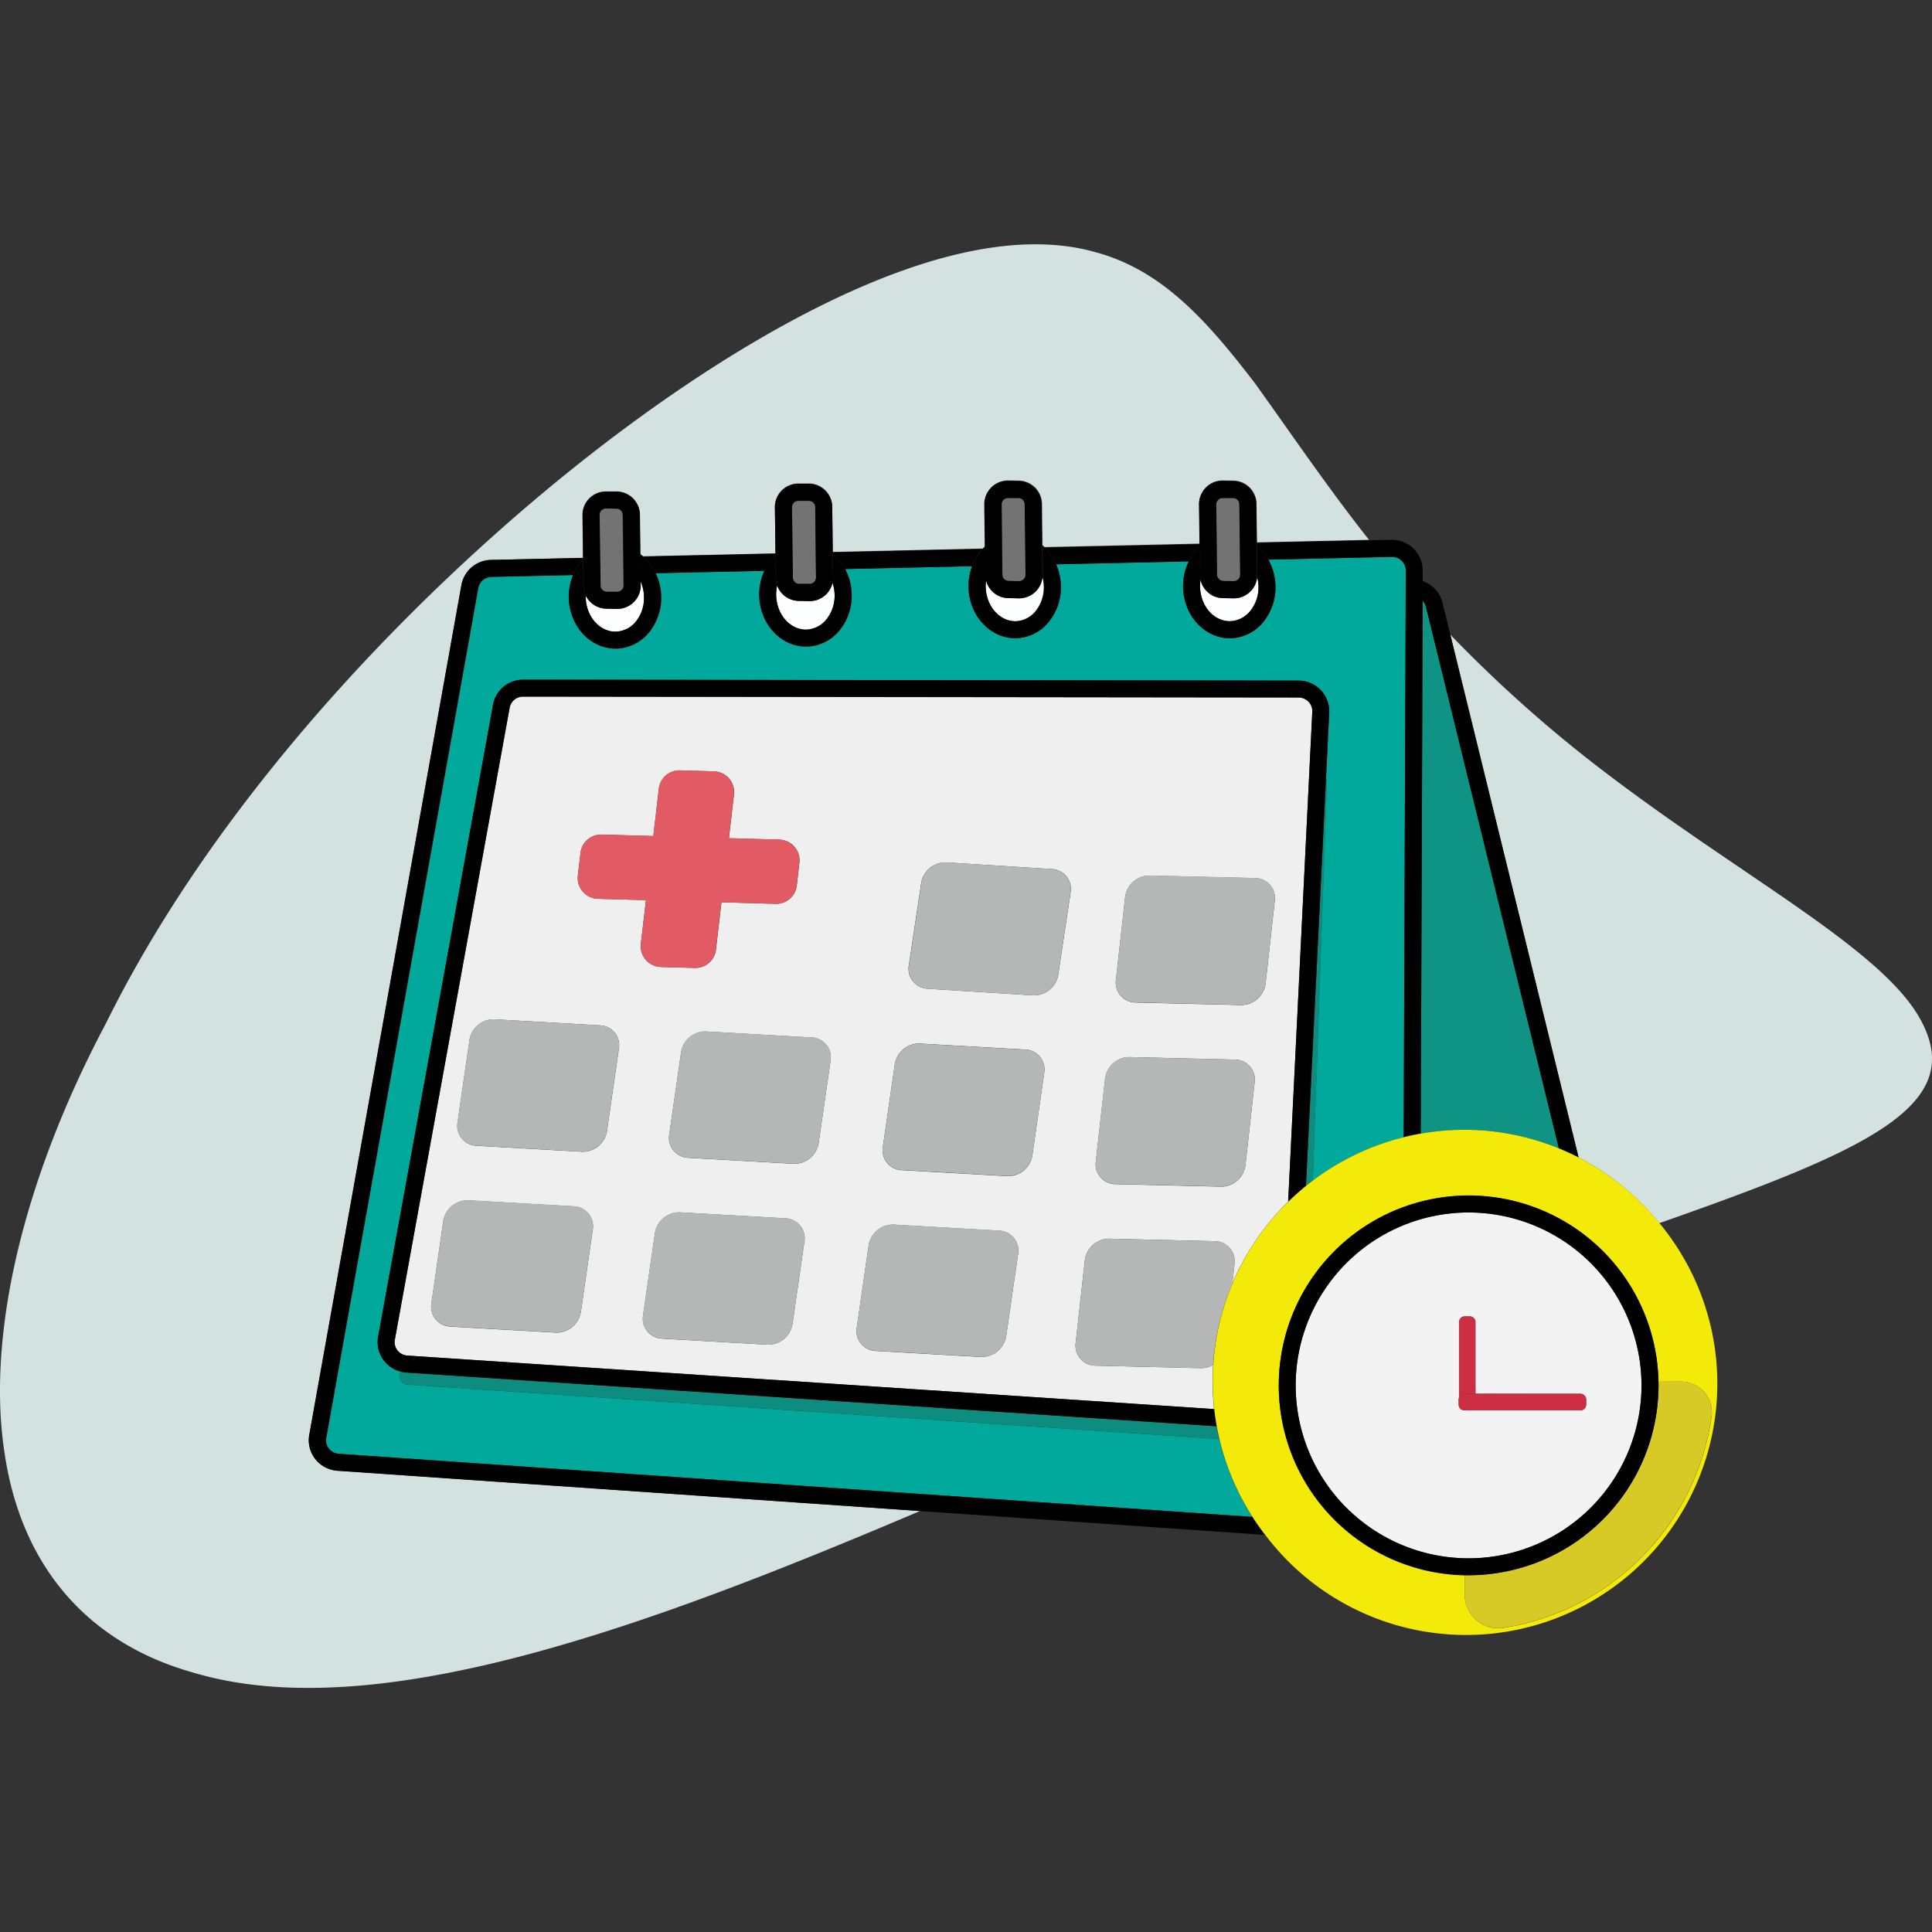 <svg id="Layer_1" data-name="Layer 1" xmlns="http://www.w3.org/2000/svg" viewBox="0 0 500 500"><rect x="0" y="0" width="500" height="500" fill="#333333" stroke="none"/><defs><style>.cls-1{fill:#d3e2df;}.cls-2{fill:#0e9385;}.cls-3{fill:#010101;}.cls-4{fill:#00a99b;}.cls-5{fill:#0c8d7f;}.cls-6{fill:#f0efef;}.cls-7{fill:#fdfeff;}.cls-8{fill:#737374;}.cls-9{fill:#e25a64;}.cls-10{fill:#b5b6b6;}.cls-11{fill:#f4ea09;}.cls-12{fill:#d7ca26;}.cls-13{fill:#f3f3f3;}.cls-14{fill:#ce2e41;}</style></defs><title>icon-1</title><path class="cls-1" d="M87.34,380.62a8,8,0,0,1-5.7-3,7.9,7.9,0,0,1-1.6-6.16l39.35-219.95a7.92,7.92,0,0,1,7.67-6.61l23.8-.53-.13-11.18v-.07a6.06,6.06,0,0,1,6.17-5.94l2.72,0a6.06,6.06,0,0,1,5.94,6.14l.12,10.05c.26.19.51.39.76.6l34.25-.76-.15-12.08v-.07a6.07,6.07,0,0,1,6.17-5.94l2.72,0a6.08,6.08,0,0,1,5.95,6.14l.14,11.57,38.8-.87c.21-.22.42-.42.64-.62l-.14-11v-.07a6.07,6.07,0,0,1,6.06-5.94H261l2.73.05a6.08,6.08,0,0,1,5.94,6.14l.12,10.56c.19.16.37.33.55.5l40.13-.89-.12-10.35v-.07a6.06,6.06,0,0,1,6.05-5.94h.12l2.72.05a6.06,6.06,0,0,1,5.94,6.14l.12,9.84,29-.65C343.55,126.12,334,112,324.78,99.19c-12.49-16.31-24.16-29.43-41.54-34-17.12-4.77-40-1-68.75,12.92-28.52,13.81-63,37.84-97.35,70.23C83,180.52,49.06,221.11,27.55,264.58,4.93,307.19-3.47,347.34,1.28,376.7c4.59,29.69,22.33,48.59,48.17,56,47.32,14.5,117.83-11.54,188.66-41.65L87.34,380.62Z"/><path class="cls-1" d="M497.4,264.58c-9.29-18.3-45.23-36.76-81.57-64.38a349.15,349.15,0,0,1-40.49-35.95l33.2,135.3a65.65,65.65,0,0,1,20.89,17C482.6,297.88,508.71,286.38,497.4,264.58Z"/><path class="cls-2" d="M369.06,157.14v0a3.56,3.56,0,0,0-.86-1.63l-.51,137.89a65.73,65.73,0,0,1,11.21-1,64.85,64.85,0,0,1,24.54,4.81Z"/><path class="cls-3" d="M368.19,155.47a3.56,3.56,0,0,1,.86,1.63v0L403.43,297.2c1.74.72,3.45,1.5,5.11,2.35l-33.2-135.3-2-8.14a7.82,7.82,0,0,0-5.13-5.72Z"/><path class="cls-4" d="M363.81,147.63a3.45,3.45,0,0,0-1.05-2.49,3.52,3.52,0,0,0-2.5-1h-.08l-31.94.71a14.44,14.44,0,0,1,1.83,6.49h0a14.15,14.15,0,0,1-3,9.47,11.27,11.27,0,0,1-8.39,4.37h-.44c-6.4,0-11.76-5.68-12.06-12.88a14.55,14.55,0,0,1,1.46-7l-34.28.76a14.73,14.73,0,0,1,1.21,5.27,14.09,14.09,0,0,1-3,9.47,11.27,11.27,0,0,1-8.39,4.37h-.43c-6.4,0-11.77-5.68-12.06-12.88a14.53,14.53,0,0,1,.91-5.75l-32.85.73a14.61,14.61,0,0,1,1.68,6.23h0a14.16,14.16,0,0,1-3,9.47,11.29,11.29,0,0,1-8.39,4.36h-.44c-6.4,0-11.76-5.68-12.06-12.88a14.54,14.54,0,0,1,1.33-6.73l-28.12.62a14.7,14.7,0,0,1,1.4,5.66,14.17,14.17,0,0,1-3,9.48,11.29,11.29,0,0,1-8.39,4.36h-.44c-6.4,0-11.76-5.68-12.06-12.88a14.6,14.6,0,0,1,1.07-6.15l-21.09.47a3.54,3.54,0,0,0-3.43,2.95l-39.35,220a3.45,3.45,0,0,0,.71,2.68,3.55,3.55,0,0,0,2.55,1.34L324.1,392.57a64.59,64.59,0,0,1-8.56-20.15L105.38,358.34a2.21,2.21,0,0,1-2-2.35,2.37,2.37,0,0,1,.34-1,7.9,7.9,0,0,1-5.86-8.87l29.72-163.57a7.9,7.9,0,0,1,7.81-6.64h0l200.69.24h0a7.94,7.94,0,0,1,7.94,8.18l-.85,17.1a2.09,2.09,0,0,1,.21,1l-3.64,103.13a65,65,0,0,1,23.52-11.22Z"/><path class="cls-3" d="M218.71,147.27l32.85-.73a13.84,13.84,0,0,1,2.1-3.73c.21-.26.44-.5.66-.74l-38.8.87v.38A13.28,13.28,0,0,1,218.71,147.27Z"/><path class="cls-3" d="M169.69,148.36l28.12-.62a12.68,12.68,0,0,1,2.88-4v-.45l-34.25.76A13.55,13.55,0,0,1,169.69,148.36Z"/><path class="cls-3" d="M325.3,141.22a13.3,13.3,0,0,1,2.94,3.61l31.94-.71h.08a3.52,3.52,0,0,1,2.5,1,3.45,3.45,0,0,1,1.05,2.49l-.54,146.66q2.18-.54,4.41-.93l.51-137.89,0-5.08v-2.75a7.94,7.94,0,0,0-8.14-7.92l-5.79.12-29,.65Z"/><path class="cls-3" d="M273.34,146.05l34.28-.76a13.08,13.08,0,0,1,1.56-2.48,12.84,12.84,0,0,1,1.29-1.36v-.63l-40.13.89A13.66,13.66,0,0,1,273.34,146.05Z"/><path class="cls-3" d="M324.1,392.57,87.64,376.23a3.55,3.55,0,0,1-2.55-1.34,3.45,3.45,0,0,1-.71-2.68l39.35-219.95a3.54,3.54,0,0,1,3.43-2.95l21.09-.47a13.17,13.17,0,0,1,1.95-3.32c.21-.27.44-.51.67-.76v-.38l-23.8.53a7.92,7.92,0,0,0-7.67,6.61L80,371.47a7.9,7.9,0,0,0,1.6,6.16,8,8,0,0,0,5.7,3h0l150.77,10.43,89.28,6.17Q325.65,395,324.1,392.57Z"/><path class="cls-5" d="M343.18,201.41,338,306.89c.59-.47,1.17-.93,1.77-1.38l3.64-103.13A2.09,2.09,0,0,0,343.18,201.41Z"/><path class="cls-5" d="M105.14,355.22a8.07,8.07,0,0,1-1.47-.25,2.37,2.37,0,0,0-.34,1,2.21,2.21,0,0,0,2,2.35l210.16,14.08c-.26-1.08-.49-2.18-.69-3.29Z"/><path class="cls-6" d="M339.63,184.12a3.45,3.45,0,0,0-1-2.51,3.58,3.58,0,0,0-2.56-1.08h0l-200.7-.23a3.52,3.52,0,0,0-3.49,3L102.16,346.84a3.43,3.43,0,0,0,.72,2.66,3.57,3.57,0,0,0,2.56,1.32l208.77,13.85a63.3,63.3,0,0,1-.4-7.2c0-1.42.05-2.83.14-4.23a6.15,6.15,0,0,1-3.18.84l-27.32-.65a5.17,5.17,0,0,1-5.07-5.87l2.37-21.39a6.37,6.37,0,0,1,6.34-5.6l27.32.65a5.17,5.17,0,0,1,5.08,5.87l-.57,5.09A65.27,65.27,0,0,1,333.37,311ZM235.2,249.82l3.2-21.28a6.39,6.39,0,0,1,6.56-5.35l27.27,1.72a5.17,5.17,0,0,1,4.84,6.06l-3.2,21.28a6.39,6.39,0,0,1-6.56,5.35L240,255.88A5.16,5.16,0,0,1,235.2,249.82Zm-6.71,46.93,3.08-21.3a6.36,6.36,0,0,1,6.52-5.38l27.29,1.55a5.17,5.17,0,0,1,4.87,6L267.17,299a6.37,6.37,0,0,1-6.52,5.39l-27.29-1.55A5.17,5.17,0,0,1,228.49,296.75ZM153.41,318.2l-3.08,21.3a6.38,6.38,0,0,1-6.53,5.38l-27.28-1.55a5.18,5.18,0,0,1-4.88-6l3.08-21.3a6.38,6.38,0,0,1,6.53-5.38l27.28,1.55A5.18,5.18,0,0,1,153.41,318.2Zm6.76-46.81-3.08,21.3a6.36,6.36,0,0,1-6.52,5.38l-27.29-1.55a5.17,5.17,0,0,1-4.87-6l3.08-21.3A6.37,6.37,0,0,1,128,263.8l27.29,1.56A5.16,5.16,0,0,1,160.17,271.39Zm-5.43-38.79a5.38,5.38,0,0,1-5.19-6l.68-5.86a5.38,5.38,0,0,1,5.49-4.75l13.37.38,1.43-12.24a5.36,5.36,0,0,1,5.48-4.75l8.78.25a5.37,5.37,0,0,1,5.18,6l-1.31,11.3,13.06.37a5.37,5.37,0,0,1,5.18,6l-.68,5.86a5.37,5.37,0,0,1-5.49,4.75l-14-.4-1.42,12.24a5.37,5.37,0,0,1-5.49,4.75l-8.77-.25a5.38,5.38,0,0,1-5.19-6l1.32-11.3Zm53.44,88.71-3.08,21.3a6.36,6.36,0,0,1-6.52,5.39l-27.29-1.56a5.17,5.17,0,0,1-4.87-6l3.08-21.3a6.37,6.37,0,0,1,6.52-5.38l27.29,1.55A5.16,5.16,0,0,1,208.18,321.31Zm-2.83-20.12-27.29-1.55a5.16,5.16,0,0,1-4.87-6l3.08-21.3a6.36,6.36,0,0,1,6.52-5.39l27.29,1.55a5.17,5.17,0,0,1,4.87,6l-3.08,21.3A6.37,6.37,0,0,1,205.35,301.19Zm48.53,50-27.29-1.56a5.17,5.17,0,0,1-4.87-6l3.08-21.3a6.38,6.38,0,0,1,6.52-5.39l27.29,1.56a5.16,5.16,0,0,1,4.87,6l-3.08,21.3A6.38,6.38,0,0,1,253.88,351.15Zm70.82-71.07-2.37,21.4a6.37,6.37,0,0,1-6.35,5.59l-27.32-.65a5.16,5.16,0,0,1-5.07-5.86L286,279.17a6.37,6.37,0,0,1,6.35-5.6l27.32.65A5.16,5.16,0,0,1,324.7,280.08Zm5.21-47-2.37,21.39a6.37,6.37,0,0,1-6.34,5.6l-27.33-.65a5.17,5.17,0,0,1-5.07-5.87l2.38-21.39a6.37,6.37,0,0,1,6.34-5.6l27.32.65A5.17,5.17,0,0,1,329.91,233.08Z"/><path class="cls-3" d="M344,184.31a7.94,7.94,0,0,0-7.94-8.18h0l-200.69-.24h0a7.9,7.9,0,0,0-7.81,6.64L97.81,346.1a7.9,7.9,0,0,0,5.86,8.87,8.07,8.07,0,0,0,1.47.25l209.71,13.91c-.26-1.47-.48-2.95-.64-4.46L105.44,350.82a3.57,3.57,0,0,1-2.56-1.32,3.43,3.43,0,0,1-.72-2.66l29.71-163.58a3.52,3.52,0,0,1,3.49-3l200.7.23h0a3.58,3.58,0,0,1,2.56,1.08,3.45,3.45,0,0,1,1,2.51L333.37,311q2.2-2.17,4.61-4.12l5.2-105.48Z"/><path class="cls-7" d="M263.82,154.85h-.11l-2.72-.05a6,6,0,0,1-5.81-4.8,10.65,10.65,0,0,0-.13,2.12c.2,4.94,3.75,8.81,7.92,8.65A6.94,6.94,0,0,0,268.1,158a9.73,9.73,0,0,0,2-6.53,10.23,10.23,0,0,0-.31-2.1A6.07,6.07,0,0,1,263.82,154.85Z"/><path class="cls-3" d="M251.56,146.54a14.53,14.53,0,0,0-.91,5.75c.29,7.2,5.66,12.88,12.06,12.88h.43a11.27,11.27,0,0,0,8.39-4.37,14.09,14.09,0,0,0,3-9.47,14.73,14.73,0,0,0-1.21-5.27,13.66,13.66,0,0,0-3-4.34c-.18-.17-.36-.34-.55-.5l.1,7.63v.06c0,.17,0,.33,0,.5a10.23,10.23,0,0,1,.31,2.1,9.73,9.73,0,0,1-2,6.53,6.94,6.94,0,0,1-5.13,2.73c-4.17.16-7.72-3.71-7.92-8.65a10.65,10.65,0,0,1,.13-2.12,6.53,6.53,0,0,1-.14-1.33l-.08-7.21c-.22.2-.43.4-.64.62s-.45.48-.66.74A13.84,13.84,0,0,0,251.56,146.54Z"/><path class="cls-7" d="M208.8,162.94a7,7,0,0,0,5.14-2.72,9.76,9.76,0,0,0,2.05-6.53,11.13,11.13,0,0,0-.53-2.88,6.08,6.08,0,0,1-5.92,4.76h-.11l-2.73-.06a6,6,0,0,1-4.24-1.85,6.07,6.07,0,0,1-1.33-2.12,10.44,10.44,0,0,0-.25,2.75C201.09,159.23,204.67,163.11,208.8,162.94Z"/><path class="cls-3" d="M215.52,143.32l.08,6.24v.07a6.56,6.56,0,0,1-.14,1.18,11.13,11.13,0,0,1,.53,2.88,9.76,9.76,0,0,1-2.05,6.53,7,7,0,0,1-5.14,2.72c-4.13.17-7.71-3.71-7.92-8.65a10.44,10.44,0,0,1,.25-2.75,6.06,6.06,0,0,1-.37-2.16l-.07-5.66a12.68,12.68,0,0,0-2.88,4,14.54,14.54,0,0,0-1.33,6.73c.3,7.2,5.66,12.88,12.06,12.88H209a11.29,11.29,0,0,0,8.39-4.36,14.16,14.16,0,0,0,3-9.47h0a14.61,14.61,0,0,0-1.68-6.23A13.28,13.28,0,0,0,215.52,143.32Z"/><path class="cls-7" d="M165.78,151.64a6.07,6.07,0,0,1-6.05,5.94h-.12l-2.72-.06a6,6,0,0,1-4.25-1.85,6.19,6.19,0,0,1-1.06-1.5c0,.21,0,.43,0,.64.2,4.94,3.75,8.81,7.92,8.65a7,7,0,0,0,5.14-2.72,9.7,9.7,0,0,0,2-6.53,10.13,10.13,0,0,0-.91-3.86v1.29Z"/><path class="cls-3" d="M159.24,167.87h.44a11.29,11.29,0,0,0,8.39-4.36,14.17,14.17,0,0,0,3-9.48,14.7,14.7,0,0,0-1.4-5.66,13.55,13.55,0,0,0-3.25-4.33c-.25-.21-.5-.41-.76-.6l.09,6.92a10.13,10.13,0,0,1,.91,3.86,9.7,9.7,0,0,1-2,6.53,7,7,0,0,1-5.14,2.72c-4.17.16-7.72-3.71-7.92-8.65,0-.21,0-.43,0-.64a6.13,6.13,0,0,1-.63-2.78l-.08-6.63c-.23.25-.46.49-.67.76a13.17,13.17,0,0,0-1.95,3.32,14.6,14.6,0,0,0-1.07,6.15C147.48,162.19,152.84,167.87,159.24,167.87Z"/><path class="cls-8" d="M155.35,151.37v.07a1.63,1.63,0,0,0,.46,1.17,1.66,1.66,0,0,0,1.16.51h0l2.72,0h0a1.66,1.66,0,0,0,1.65-1.59l-.22-18.18v-.07a1.72,1.72,0,0,0-.46-1.18,1.69,1.69,0,0,0-1.16-.5l-2.73-.05a1.66,1.66,0,0,0-1.68,1.59Z"/><path class="cls-3" d="M151,151.39a6.13,6.13,0,0,0,.63,2.78,6.19,6.19,0,0,0,1.06,1.5,6,6,0,0,0,4.25,1.85l2.72.06h.12a6.07,6.07,0,0,0,6.05-5.94v-1.29l-.09-6.92-.12-10.05a6.06,6.06,0,0,0-5.94-6.14l-2.72,0a6.06,6.06,0,0,0-6.17,5.94v.07l.13,11.18v.38Zm4.18-18.2a1.66,1.66,0,0,1,1.68-1.59l2.73.05a1.69,1.69,0,0,1,1.16.5,1.72,1.72,0,0,1,.46,1.18v.07l.22,18.18a1.66,1.66,0,0,1-1.65,1.59h0l-2.72,0h0a1.66,1.66,0,0,1-1.16-.51,1.63,1.63,0,0,1-.46-1.17v-.07Z"/><path class="cls-8" d="M205.17,149.36v.07a1.59,1.59,0,0,0,.46,1.17,1.64,1.64,0,0,0,1.16.51h0l2.72,0h0a1.65,1.65,0,0,0,1.65-1.59L211,131.39v-.07a1.63,1.63,0,0,0-.46-1.18,1.69,1.69,0,0,0-1.16-.5l-2.72,0a1.65,1.65,0,0,0-1.68,1.59Z"/><path class="cls-3" d="M200.76,149.38a6,6,0,0,0,1.7,4.28,6,6,0,0,0,4.24,1.85l2.73.06h.11a6.08,6.08,0,0,0,5.92-4.76,6.56,6.56,0,0,0,.14-1.18v-.07l-.08-6.24v-.38l-.14-11.57a6.08,6.08,0,0,0-5.95-6.14l-2.72,0a6.07,6.07,0,0,0-6.17,5.94v.07l.15,12.08v.45Zm4.19-18.2a1.65,1.65,0,0,1,1.68-1.59l2.72,0a1.69,1.69,0,0,1,1.16.5,1.63,1.63,0,0,1,.46,1.18v.07l.22,18.18a1.65,1.65,0,0,1-1.65,1.59h0l-2.72,0h0a1.64,1.64,0,0,1-1.16-.51,1.59,1.59,0,0,1-.46-1.17v-.07Z"/><path class="cls-8" d="M259.45,148.64v.07a1.61,1.61,0,0,0,.46,1.17,1.66,1.66,0,0,0,1.16.51h0l2.72.05a1.67,1.67,0,0,0,1.68-1.59l-.22-18.18v-.07a1.63,1.63,0,0,0-.46-1.18,1.69,1.69,0,0,0-1.16-.5l-2.72,0h0a1.65,1.65,0,0,0-1.65,1.59Z"/><path class="cls-3" d="M255,148.66a6.53,6.53,0,0,0,.14,1.33,6,6,0,0,0,5.81,4.8l2.72.05h.11a6.07,6.07,0,0,0,6-5.45c0-.17,0-.33,0-.5v-.06l-.1-7.63-.12-10.56a6.08,6.08,0,0,0-5.94-6.14l-2.73-.05h-.11a6.07,6.07,0,0,0-6.06,5.94v.07l.14,11Zm4.19-18.2a1.65,1.65,0,0,1,1.65-1.59h0l2.72,0a1.69,1.69,0,0,1,1.16.5,1.63,1.63,0,0,1,.46,1.18v.07l.22,18.18a1.67,1.67,0,0,1-1.68,1.59l-2.72-.05h0a1.66,1.66,0,0,1-1.16-.51,1.61,1.61,0,0,1-.46-1.17v-.07Z"/><path class="cls-7" d="M318.48,160.76a7,7,0,0,0,5.14-2.73,9.73,9.73,0,0,0,2.05-6.53h0a11,11,0,0,0-.31-2.1,6.07,6.07,0,0,1-6,5.45h-.12l-2.72-.05a6,6,0,0,1-5.81-4.8,10.65,10.65,0,0,0-.13,2.12C310.76,157.05,314.3,160.92,318.48,160.76Z"/><path class="cls-3" d="M325.39,148.84v.06c0,.17,0,.33,0,.5a11,11,0,0,1,.31,2.1h0a9.73,9.73,0,0,1-2.05,6.53,7,7,0,0,1-5.14,2.73c-4.18.16-7.72-3.71-7.92-8.65a10.65,10.65,0,0,1,.13-2.12,5.89,5.89,0,0,1-.13-1.33l-.09-7.21a12.84,12.84,0,0,0-1.29,1.36,13.08,13.08,0,0,0-1.56,2.48,14.55,14.55,0,0,0-1.46,7c.3,7.2,5.66,12.88,12.06,12.88h.44a11.27,11.27,0,0,0,8.39-4.37,14.15,14.15,0,0,0,3-9.47,14.44,14.44,0,0,0-1.83-6.49,13.3,13.3,0,0,0-2.94-3.61Z"/><path class="cls-8" d="M315,148.64v.07a1.66,1.66,0,0,0,.47,1.17,1.61,1.61,0,0,0,1.15.51h0l2.73.05h0a1.66,1.66,0,0,0,1.65-1.59l-.22-18.18v-.07a1.67,1.67,0,0,0-.46-1.18,1.69,1.69,0,0,0-1.16-.5l-2.72,0h0a1.66,1.66,0,0,0-1.65,1.59Z"/><path class="cls-3" d="M310.56,148.66a5.89,5.89,0,0,0,.13,1.33,6,6,0,0,0,5.81,4.8l2.72.05h.12a6.07,6.07,0,0,0,6-5.45c0-.17,0-.33,0-.5v-.06l-.09-7.62v-.73l-.12-9.84a6.06,6.06,0,0,0-5.94-6.14l-2.72-.05h-.12a6.06,6.06,0,0,0-6.05,5.94v.07l.12,10.35v.63Zm4.18-18.2a1.66,1.66,0,0,1,1.65-1.59h0l2.72,0a1.69,1.69,0,0,1,1.16.5,1.67,1.67,0,0,1,.46,1.18v.07l.22,18.18a1.66,1.66,0,0,1-1.65,1.59h0l-2.73-.05h0a1.61,1.61,0,0,1-1.15-.51,1.66,1.66,0,0,1-.47-1.17v-.07Z"/><path class="cls-9" d="M171,250.24l8.77.25a5.37,5.37,0,0,0,5.49-4.75l1.42-12.24,14,.4a5.37,5.37,0,0,0,5.49-4.75l.68-5.86a5.37,5.37,0,0,0-5.18-6l-13.06-.37,1.31-11.3a5.37,5.37,0,0,0-5.18-6l-8.78-.25a5.36,5.36,0,0,0-5.48,4.75l-1.43,12.24L155.72,216a5.38,5.38,0,0,0-5.49,4.75l-.68,5.86a5.38,5.38,0,0,0,5.19,6l12.43.35-1.32,11.3A5.38,5.38,0,0,0,171,250.24Z"/><path class="cls-10" d="M314.41,321.22l-27.32-.65a6.37,6.37,0,0,0-6.34,5.6l-2.37,21.39a5.17,5.17,0,0,0,5.07,5.87l27.32.65a6.15,6.15,0,0,0,3.18-.84,64.71,64.71,0,0,1,5-21.06l.57-5.09A5.17,5.17,0,0,0,314.41,321.22Z"/><path class="cls-10" d="M324.84,227.21l-27.32-.65a6.37,6.37,0,0,0-6.34,5.6l-2.38,21.39a5.17,5.17,0,0,0,5.07,5.87l27.33.65a6.37,6.37,0,0,0,6.34-5.6l2.37-21.39A5.17,5.17,0,0,0,324.84,227.21Z"/><path class="cls-10" d="M319.63,274.22l-27.32-.65a6.37,6.37,0,0,0-6.35,5.6l-2.37,21.39a5.16,5.16,0,0,0,5.07,5.86l27.32.65a6.37,6.37,0,0,0,6.35-5.59l2.37-21.4A5.16,5.16,0,0,0,319.63,274.22Z"/><path class="cls-10" d="M233.36,302.79l27.29,1.55a6.37,6.37,0,0,0,6.52-5.39l3.08-21.3a5.17,5.17,0,0,0-4.87-6l-27.29-1.55a6.36,6.36,0,0,0-6.52,5.38l-3.08,21.3A5.17,5.17,0,0,0,233.36,302.79Z"/><path class="cls-10" d="M210.08,268.47l-27.29-1.55a6.36,6.36,0,0,0-6.52,5.39l-3.08,21.3a5.16,5.16,0,0,0,4.87,6l27.29,1.55a6.37,6.37,0,0,0,6.52-5.38l3.08-21.3A5.17,5.17,0,0,0,210.08,268.47Z"/><path class="cls-10" d="M155.3,265.36,128,263.8a6.37,6.37,0,0,0-6.52,5.39l-3.08,21.3a5.17,5.17,0,0,0,4.87,6l27.29,1.55a6.36,6.36,0,0,0,6.52-5.38l3.08-21.3A5.16,5.16,0,0,0,155.3,265.36Z"/><path class="cls-10" d="M260.4,345.76l3.08-21.3a5.16,5.16,0,0,0-4.87-6l-27.29-1.56a6.38,6.38,0,0,0-6.52,5.39l-3.08,21.3a5.17,5.17,0,0,0,4.87,6l27.29,1.56A6.38,6.38,0,0,0,260.4,345.76Z"/><path class="cls-10" d="M203.31,315.28,176,313.73a6.37,6.37,0,0,0-6.52,5.38l-3.08,21.3a5.17,5.17,0,0,0,4.87,6L198.58,348a6.36,6.36,0,0,0,6.52-5.39l3.08-21.3A5.16,5.16,0,0,0,203.31,315.28Z"/><path class="cls-10" d="M148.53,312.16l-27.28-1.55a6.38,6.38,0,0,0-6.53,5.38l-3.08,21.3a5.18,5.18,0,0,0,4.88,6l27.28,1.55a6.38,6.38,0,0,0,6.53-5.38l3.08-21.3A5.18,5.18,0,0,0,148.53,312.16Z"/><path class="cls-10" d="M240,255.88l27.28,1.72a6.39,6.39,0,0,0,6.56-5.35l3.2-21.28a5.17,5.17,0,0,0-4.84-6.06L245,223.19a6.39,6.39,0,0,0-6.56,5.35l-3.2,21.28A5.16,5.16,0,0,0,240,255.88Z"/><path class="cls-11" d="M408.54,299.55c-1.66-.85-3.37-1.63-5.11-2.35a64.85,64.85,0,0,0-24.54-4.81,65.73,65.73,0,0,0-11.21,1q-2.24.39-4.41.93a65,65,0,0,0-23.52,11.22c-.6.45-1.18.91-1.77,1.38q-2.4,2-4.61,4.12A64.74,64.74,0,0,0,314,353.24c-.09,1.4-.14,2.81-.14,4.23a63.3,63.3,0,0,0,.4,7.2c.16,1.51.38,3,.64,4.46.2,1.11.43,2.21.69,3.29a64.59,64.59,0,0,0,8.56,20.15q1.54,2.4,3.29,4.65a65.05,65.05,0,1,0,102-80.7A65.65,65.65,0,0,0,408.54,299.55Zm26.41,58a8,8,0,0,1,8,9.13,64.54,64.54,0,0,1-53.79,54.61,8.72,8.72,0,0,1-10.09-8.6v-4.47a1.07,1.07,0,0,1,.13-.51,49.14,49.14,0,1,1,50-50,1,1,0,0,1,.51-.14Z"/><path class="cls-12" d="M429.23,358.54a49.21,49.21,0,0,1-49.15,49.15l-.9,0a1.07,1.07,0,0,0-.13.51v4.47a8.72,8.72,0,0,0,10.09,8.6,64.54,64.54,0,0,0,53.79-54.61,8,8,0,0,0-8-9.13h-5.23a1,1,0,0,0-.51.14C429.21,357.94,429.23,358.24,429.23,358.54Z"/><path class="cls-13" d="M380.08,313.79a44.75,44.75,0,1,0,44.74,44.75A44.8,44.8,0,0,0,380.08,313.79Zm30.42,48.39v1.27A1.5,1.5,0,0,1,409,365H379a1.5,1.5,0,0,1-1.5-1.5v-1.27a1.28,1.28,0,0,1,.09-.48V342.18a1.5,1.5,0,0,1,1.49-1.5h1.27a1.5,1.5,0,0,1,1.5,1.5v18.51H409A1.5,1.5,0,0,1,410.5,362.18Z"/><path class="cls-3" d="M429.23,358.54c0-.3,0-.6,0-.89a49.14,49.14,0,1,0-50,50l.9,0A49.21,49.21,0,0,0,429.23,358.54Zm-49.15,44.75a44.75,44.75,0,1,1,44.74-44.75A44.8,44.8,0,0,1,380.08,403.29Z"/><path class="cls-14" d="M379,360.69h2.85V342.18a1.5,1.5,0,0,0-1.5-1.5H379.1a1.5,1.5,0,0,0-1.49,1.5V361.7A1.48,1.48,0,0,1,379,360.69Z"/><path class="cls-14" d="M381.87,360.69H379a1.48,1.48,0,0,0-1.41,1,1.28,1.28,0,0,0-.09.48v1.27A1.5,1.5,0,0,0,379,365h30a1.5,1.5,0,0,0,1.5-1.5v-1.27a1.5,1.5,0,0,0-1.5-1.49Z"/></svg>